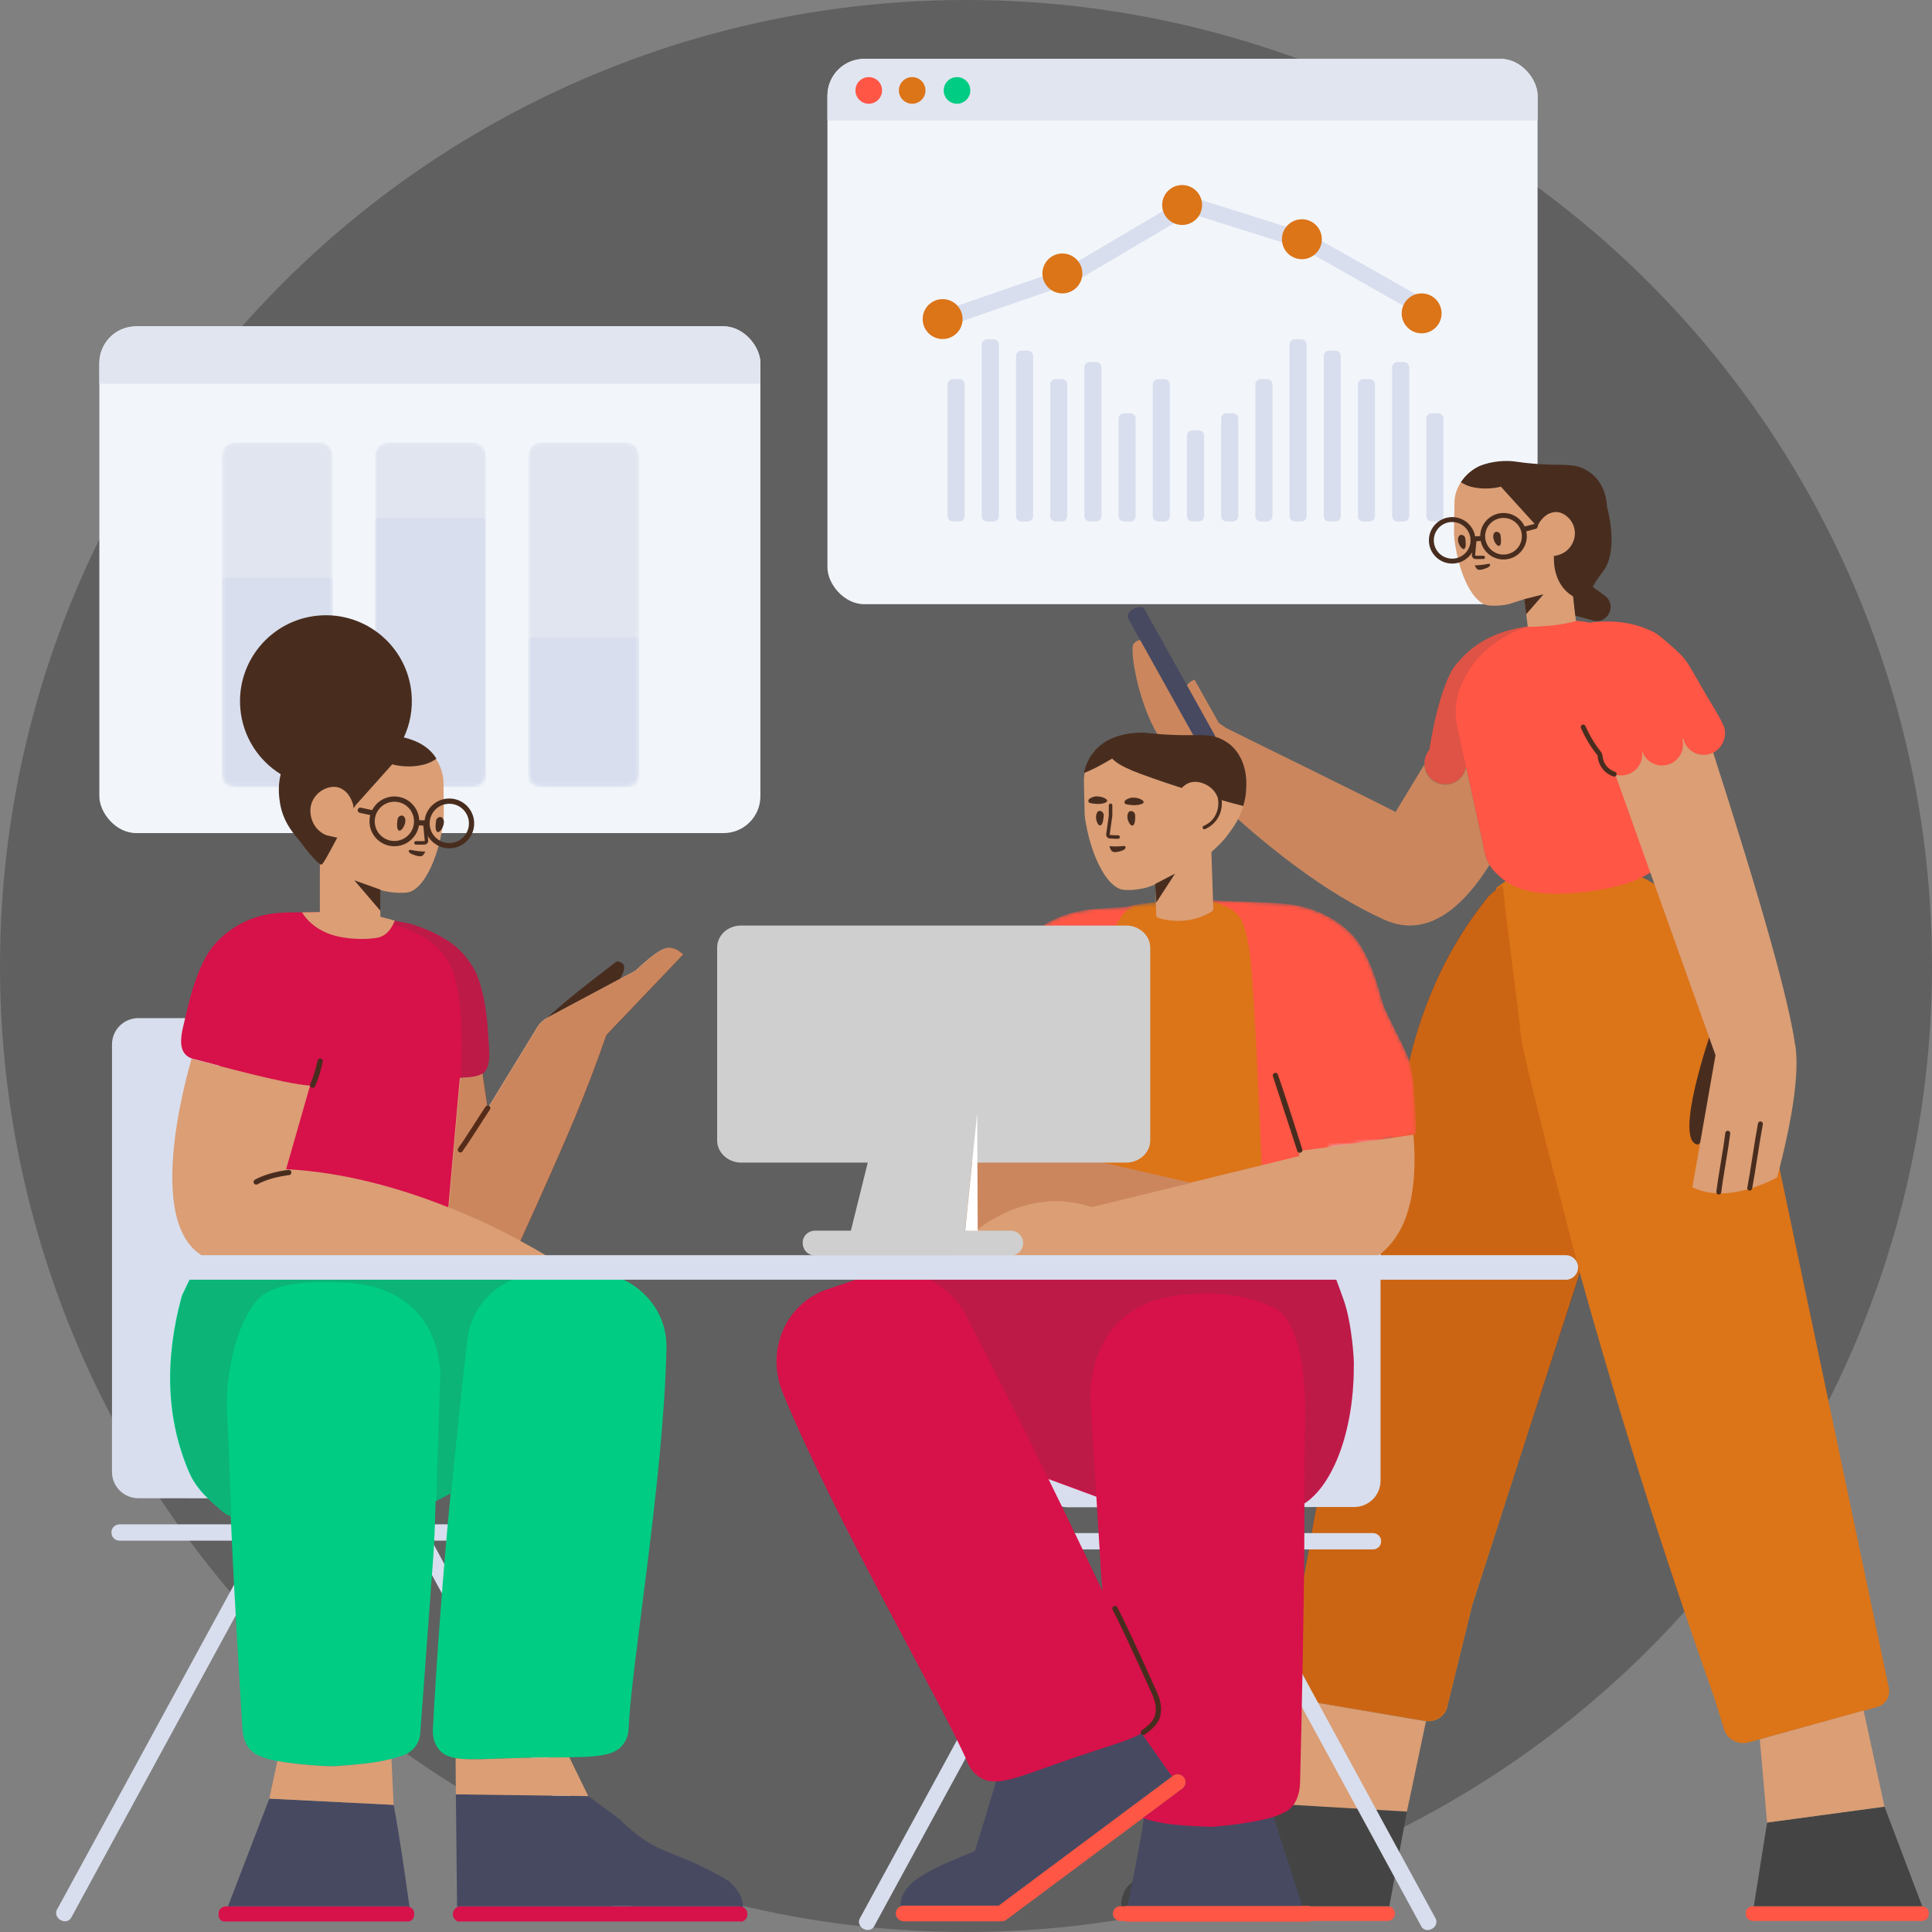 <?xml version="1.0" standalone="no"?>
<!DOCTYPE svg PUBLIC "-//W3C//DTD SVG 1.1//EN" "http://www.w3.org/Graphics/SVG/1.1/DTD/svg11.dtd">
<svg xmlns="http://www.w3.org/2000/svg" width="525" height="525" viewBox="0 0 525 525" fill="none">
<rect x="0" y="0" width="525" height="525" fill="#808080" stroke="none"/>
<circle cx="262.5" cy="262.5" r="262.5" fill="black" fill-opacity="0.25"/>
<g clip-path="url(#clip0)">
<path d="M204.504 88.682H29.126C27.952 88.682 27 89.633 27 90.806V224.258C27 225.431 27.952 226.382 29.126 226.382H204.504C205.678 226.382 206.629 225.431 206.629 224.258V90.806C206.629 89.633 205.678 88.682 204.504 88.682Z" fill="#F2F6FB"/>
<mask id="mask0" mask-type="alpha" maskUnits="userSpaceOnUse" x="143" y="120" width="31" height="94">
<path d="M148.084 120.187H169.138C170.717 120.187 171.29 120.351 171.867 120.66C172.445 120.968 172.898 121.421 173.206 121.998C173.515 122.575 173.68 123.147 173.68 124.725V209.331C173.68 210.909 173.515 211.481 173.206 212.058C172.898 212.635 172.445 213.088 171.867 213.396C171.29 213.705 170.717 213.869 169.138 213.869H148.084C146.504 213.869 145.932 213.705 145.354 213.396C144.777 213.088 144.324 212.635 144.015 212.058C143.706 211.481 143.542 210.909 143.542 209.331V124.725C143.542 123.147 143.706 122.575 144.015 121.998C144.324 121.421 144.777 120.968 145.354 120.66C145.932 120.351 146.504 120.187 148.084 120.187Z" fill="white"/>
</mask>
<g mask="url(#mask0)">
<path d="M148.084 120.187H169.138C170.717 120.187 171.29 120.351 171.867 120.66C172.445 120.968 172.898 121.421 173.206 121.998C173.515 122.575 173.68 123.147 173.68 124.725V209.331C173.68 210.909 173.515 211.481 173.206 212.058C172.898 212.635 172.445 213.088 171.867 213.396C171.29 213.705 170.717 213.869 169.138 213.869H148.084C146.504 213.869 145.932 213.705 145.354 213.396C144.777 213.088 144.324 212.635 144.015 212.058C143.706 211.481 143.542 210.909 143.542 209.331V124.725C143.542 123.147 143.706 122.575 144.015 121.998C144.324 121.421 144.777 120.968 145.354 120.66C145.932 120.351 146.504 120.187 148.084 120.187Z" fill="#E1E5F0"/>
<path d="M144.557 173.242H172.665C173.018 173.242 173.146 173.278 173.275 173.347C173.404 173.416 173.505 173.517 173.574 173.646C173.643 173.775 173.68 173.903 173.68 174.256V213.869H143.542V174.256C143.542 173.903 143.579 173.775 143.648 173.646C143.717 173.517 143.818 173.416 143.947 173.347C144.076 173.278 144.204 173.242 144.557 173.242Z" fill="#D8DEED"/>
</g>
<mask id="mask1" mask-type="alpha" maskUnits="userSpaceOnUse" x="101" y="120" width="32" height="94">
<path d="M106.465 120.187H127.519C129.098 120.187 129.671 120.351 130.248 120.66C130.826 120.968 131.279 121.421 131.587 121.998C131.896 122.575 132.061 123.147 132.061 124.725V209.331C132.061 210.909 131.896 211.481 131.587 212.058C131.279 212.635 130.826 213.088 130.248 213.396C129.671 213.705 129.098 213.869 127.519 213.869H106.465C104.885 213.869 104.313 213.705 103.735 213.396C103.158 213.088 102.705 212.635 102.396 212.058C102.087 211.481 101.923 210.909 101.923 209.331V124.725C101.923 123.147 102.087 122.575 102.396 121.998C102.705 121.421 103.158 120.968 103.735 120.66C104.313 120.351 104.885 120.187 106.465 120.187Z" fill="white"/>
</mask>
<g mask="url(#mask1)">
<path d="M106.465 120.187H127.519C129.098 120.187 129.671 120.351 130.248 120.66C130.826 120.968 131.279 121.421 131.587 121.998C131.896 122.575 132.061 123.147 132.061 124.725V209.331C132.061 210.909 131.896 211.481 131.587 212.058C131.279 212.635 130.826 213.088 130.248 213.396C129.671 213.705 129.098 213.869 127.519 213.869H106.465C104.885 213.869 104.313 213.705 103.735 213.396C103.158 213.088 102.705 212.635 102.396 212.058C102.087 211.481 101.923 210.909 101.923 209.331V124.725C101.923 123.147 102.087 122.575 102.396 121.998C102.705 121.421 103.158 120.968 103.735 120.66C104.313 120.351 104.885 120.187 106.465 120.187Z" fill="#E1E5F0"/>
<path d="M102.938 140.74H131.046C131.399 140.74 131.527 140.776 131.656 140.845C131.785 140.914 131.886 141.015 131.955 141.144C132.024 141.273 132.061 141.401 132.061 141.754V213.869H101.923V141.754C101.923 141.401 101.96 141.273 102.029 141.144C102.098 141.015 102.199 140.914 102.328 140.845C102.457 140.776 102.585 140.74 102.938 140.74Z" fill="#D8DEED"/>
</g>
<mask id="mask2" mask-type="alpha" maskUnits="userSpaceOnUse" x="60" y="120" width="31" height="94">
<path d="M64.846 120.187H85.9C87.479 120.187 88.052 120.351 88.629 120.66C89.207 120.968 89.66 121.421 89.969 121.998C90.277 122.575 90.442 123.147 90.442 124.725V209.331C90.442 210.909 90.277 211.481 89.969 212.058C89.66 212.635 89.207 213.088 88.629 213.396C88.052 213.705 87.479 213.869 85.9 213.869H64.846C63.267 213.869 62.694 213.705 62.117 213.396C61.539 213.088 61.086 212.635 60.777 212.058C60.468 211.481 60.304 210.909 60.304 209.331V124.725C60.304 123.147 60.468 122.575 60.777 121.998C61.086 121.421 61.539 120.968 62.117 120.66C62.694 120.351 63.267 120.187 64.846 120.187Z" fill="white"/>
</mask>
<g mask="url(#mask2)">
<path d="M64.846 120.187H85.9C87.479 120.187 88.052 120.351 88.629 120.66C89.207 120.968 89.66 121.421 89.969 121.998C90.277 122.575 90.442 123.147 90.442 124.725V209.331C90.442 210.909 90.277 211.481 89.969 212.058C89.66 212.635 89.207 213.088 88.629 213.396C88.052 213.705 87.479 213.869 85.9 213.869H64.846C63.267 213.869 62.694 213.705 62.117 213.396C61.539 213.088 61.086 212.635 60.777 212.058C60.468 211.481 60.304 210.909 60.304 209.331V124.725C60.304 123.147 60.468 122.575 60.777 121.998C61.086 121.421 61.539 120.968 62.117 120.66C62.694 120.351 63.267 120.187 64.846 120.187Z" fill="#E1E5F0"/>
<path d="M61.319 156.991H89.427C89.78 156.991 89.908 157.027 90.037 157.096C90.166 157.165 90.267 157.266 90.336 157.395C90.405 157.524 90.442 157.652 90.442 158.005V213.869H60.304V158.005C60.304 157.652 60.341 157.524 60.41 157.395C60.479 157.266 60.58 157.165 60.709 157.096C60.838 157.027 60.966 156.991 61.319 156.991Z" fill="#D8DEED"/>
</g>
<path d="M27 95.764C27 91.853 30.175 88.682 34.083 88.682H199.546C203.458 88.682 206.629 91.853 206.629 95.764V104.258H27V95.764Z" fill="#E1E5F0"/>
</g>
<g clip-path="url(#clip1)">
<path d="M70.124 418.652H32.434C31.291 418.652 30.29 417.699 30.29 416.555V416.317C30.29 415.174 31.291 414.221 32.529 414.221H67.455C88.61 414.221 109.765 414.221 130.873 414.221H163.273C164.416 414.221 165.417 415.174 165.417 416.317V416.555C165.417 417.699 164.464 418.652 163.273 418.652H117.293L129.968 441.904C138.973 458.485 147.978 475.018 157.031 491.599L171.945 518.949C172.469 519.902 172.04 521.141 171.039 521.712L170.849 521.808C169.848 522.332 168.562 522.046 168.085 521.141L112.291 418.652H75.126L19.331 521.141C18.855 522.046 17.568 522.379 16.568 521.808L16.377 521.712C15.376 521.141 14.948 519.902 15.472 518.949L30.385 491.599C39.391 475.018 48.396 458.485 57.449 441.904L70.124 418.652ZM30.433 399.98V372.276C30.433 351.148 30.433 330.067 30.433 308.987V283.811C30.433 279.863 33.633 276.664 37.58 276.664H115.34C119.287 276.664 122.487 279.863 122.487 283.811V400.062C122.487 404.009 119.287 407.209 115.34 407.209C115.337 407.209 115.335 407.209 115.332 407.209L37.572 407.127C33.628 407.123 30.433 403.924 30.433 399.98Z" fill="#D8DEED"/>
</g>
<g clip-path="url(#clip2)">
<path d="M410.205 16H232.459C228.255 16 224.847 19.411 224.847 23.619V156.564C224.847 160.771 228.255 164.182 232.459 164.182H410.205C414.41 164.182 417.818 160.771 417.818 156.564V23.619C417.818 19.411 414.41 16 410.205 16Z" fill="#F2F6FB"/>
<path d="M323.51 58.026L354.103 67.643L386.414 85.947L388.56 82.128L355.848 63.596L322.967 53.261L289.809 72.827L256.73 84.266L258.152 88.412L291.644 76.83L323.51 58.026Z" fill="#D8DEED"/>
<path d="M256.152 92.129C253.157 92.129 250.729 89.701 250.729 86.705C250.729 83.709 253.157 81.281 256.152 81.281C259.147 81.281 261.575 83.709 261.575 86.705C261.575 89.701 259.147 92.129 256.152 92.129ZM288.692 79.731C285.697 79.731 283.269 77.302 283.269 74.306C283.269 71.31 285.697 68.882 288.692 68.882C291.687 68.882 294.115 71.31 294.115 74.306C294.115 77.302 291.687 79.731 288.692 79.731ZM321.232 61.133C318.237 61.133 315.808 58.704 315.808 55.708C315.808 52.712 318.237 50.284 321.232 50.284C324.227 50.284 326.655 52.712 326.655 55.708C326.655 58.704 324.227 61.133 321.232 61.133ZM353.772 70.432C350.776 70.432 348.348 68.003 348.348 65.007C348.348 62.011 350.776 59.583 353.772 59.583C356.767 59.583 359.195 62.011 359.195 65.007C359.195 68.003 356.767 70.432 353.772 70.432ZM386.312 90.579C383.316 90.579 380.888 88.151 380.888 85.155C380.888 82.159 383.316 79.731 386.312 79.731C389.307 79.731 391.735 82.159 391.735 85.155C391.735 88.151 389.307 90.579 386.312 90.579Z" fill="#DC7418"/>
<path d="M336.482 113.767V140.244C336.482 141.052 335.827 141.707 335.018 141.707H333.3C332.492 141.707 331.836 141.052 331.836 140.244V113.767C331.836 112.96 332.491 112.304 333.3 112.304H335.018C335.826 112.304 336.482 112.959 336.482 113.767ZM327.19 118.412V140.242C327.19 141.051 326.535 141.707 325.726 141.707H324.007C323.2 141.707 322.544 141.051 322.544 140.242V118.412C322.544 117.603 323.199 116.947 324.007 116.947H325.726C326.534 116.947 327.19 117.603 327.19 118.412ZM317.898 104.483V140.244C317.898 141.052 317.242 141.707 316.434 141.707H314.715C313.907 141.707 313.252 141.052 313.252 140.244V104.483C313.252 103.674 313.907 103.019 314.715 103.019H316.434C317.242 103.019 317.898 103.674 317.898 104.483ZM308.605 113.767V140.244C308.605 141.052 307.95 141.707 307.142 141.707H305.423C304.615 141.707 303.959 141.052 303.959 140.244V113.767C303.959 112.96 304.615 112.304 305.423 112.304H307.142C307.95 112.304 308.605 112.959 308.605 113.767ZM299.313 99.843V140.241C299.313 141.053 298.658 141.707 297.85 141.707H296.131C295.323 141.707 294.667 141.051 294.667 140.241V99.843C294.667 99.031 295.322 98.376 296.131 98.376H297.85C298.657 98.376 299.313 99.033 299.313 99.843ZM290.021 104.483V140.244C290.021 141.052 289.366 141.707 288.557 141.707H286.839C286.031 141.707 285.375 141.052 285.375 140.244V104.483C285.375 103.674 286.03 103.019 286.839 103.019H288.557C289.365 103.019 290.021 103.674 290.021 104.483ZM280.729 96.748V140.241C280.729 141.051 280.074 141.707 279.265 141.707H277.546C276.739 141.707 276.083 141.051 276.083 140.241V96.748C276.083 95.938 276.738 95.281 277.546 95.281H279.265C280.073 95.281 280.729 95.938 280.729 96.748ZM271.437 93.648V140.245C271.437 141.054 270.781 141.707 269.973 141.707H268.254C267.446 141.707 266.791 141.053 266.791 140.245V93.648C266.791 92.84 267.446 92.186 268.254 92.186H269.973C270.781 92.186 271.437 92.841 271.437 93.648ZM262.144 104.483V140.244C262.144 141.052 261.489 141.707 260.681 141.707H258.962C258.154 141.707 257.498 141.052 257.498 140.244V104.483C257.498 103.674 258.154 103.019 258.962 103.019H260.681C261.489 103.019 262.144 103.674 262.144 104.483ZM392.235 113.767V140.244C392.235 141.052 391.58 141.707 390.772 141.707H389.053C388.245 141.707 387.589 141.052 387.589 140.244V113.767C387.589 112.96 388.244 112.304 389.053 112.304H390.772C391.579 112.304 392.235 112.959 392.235 113.767ZM382.943 99.843V140.241C382.943 141.053 382.288 141.707 381.479 141.707H379.761C378.953 141.707 378.297 141.051 378.297 140.241V99.843C378.297 99.031 378.952 98.376 379.761 98.376H381.479C382.287 98.376 382.943 99.033 382.943 99.843ZM373.651 104.483V140.244C373.651 141.052 372.996 141.707 372.187 141.707H370.468C369.661 141.707 369.005 141.052 369.005 140.244V104.483C369.005 103.674 369.66 103.019 370.468 103.019H372.187C372.995 103.019 373.651 103.674 373.651 104.483ZM364.359 96.748V140.241C364.359 141.051 363.703 141.707 362.895 141.707H361.176C360.368 141.707 359.713 141.051 359.713 140.241V96.748C359.713 95.938 360.368 95.281 361.176 95.281H362.895C363.703 95.281 364.359 95.938 364.359 96.748ZM355.066 93.648V140.245C355.066 141.054 354.411 141.707 353.603 141.707H351.884C351.076 141.707 350.42 141.053 350.42 140.245V93.648C350.42 92.84 351.076 92.186 351.884 92.186H353.603C354.411 92.186 355.066 92.841 355.066 93.648ZM345.774 104.483V140.244C345.774 141.052 345.119 141.707 344.311 141.707H342.592C341.784 141.707 341.128 141.052 341.128 140.244V104.483C341.128 103.674 341.783 103.019 342.592 103.019H344.311C345.118 103.019 345.774 103.674 345.774 104.483Z" fill="#D8DEED"/>
<path d="M224.847 23.62C224.847 19.412 228.258 16 232.456 16H410.208C414.411 16 417.818 19.412 417.818 23.62V32.761H224.847V23.62Z" fill="#E1E5F0"/>
<path d="M236.075 28.19C238.072 28.19 239.691 26.57 239.691 24.571C239.691 22.572 238.072 20.952 236.075 20.952C234.078 20.952 232.459 22.572 232.459 24.571C232.459 26.57 234.078 28.19 236.075 28.19Z" fill="#FF5645"/>
<path d="M247.874 28.19C249.871 28.19 251.49 26.57 251.49 24.571C251.49 22.572 249.871 20.952 247.874 20.952C245.877 20.952 244.258 22.572 244.258 24.571C244.258 26.57 245.877 28.19 247.874 28.19Z" fill="#DC7418"/>
<path d="M260.054 28.19C262.051 28.19 263.67 26.57 263.67 24.571C263.67 22.572 262.051 20.952 260.054 20.952C258.057 20.952 256.438 22.572 256.438 24.571C256.438 26.57 258.057 28.19 260.054 28.19Z" fill="#00CC83"/>
</g>
<g clip-path="url(#clip3)">
<g clip-path="url(#clip4)">
<path d="M377.056 517.989C378.163 517.989 379.061 518.887 379.061 519.995C379.061 521.102 378.163 522 377.056 522H304.42C303.313 522 302.415 521.102 302.415 519.995C302.415 518.887 303.313 517.989 304.42 517.989H377.056ZM522.105 522H476.429C475.359 522 474.423 521.229 474.423 520.303V519.686C474.423 518.761 475.315 517.989 476.429 517.989H522.105C523.174 517.989 524.11 518.761 524.11 519.686V520.303C524.11 521.229 523.219 522 522.105 522Z" fill="#FF5645"/>
<path d="M377.518 518.043C377.369 518.008 377.215 517.989 377.056 517.989H304.736C304.688 517.745 304.664 517.438 304.671 517.04C304.721 516.729 304.727 516.372 304.822 516.017C305.394 513.888 306.087 512.474 308.115 511.217C310.142 509.96 312.212 508.837 314.369 507.85C322.323 504.111 325.04 504.158 330.27 500.729C332.435 499.296 334.425 497.637 336.283 495.842C337.522 494.645 340.052 492.701 343.873 490.01L382.626 490.642L377.518 518.043ZM522.348 518.003C522.268 517.994 522.187 517.989 522.105 517.989H476.582L480.184 495.257L512.09 490.935L522.348 518.003Z" fill="#444444"/>
<path d="M429.279 345.842C418.87 378.021 410.964 402.496 400.026 436.305L393.324 463.61C392.835 466.323 390.039 468.146 387.154 467.657L353.243 461.92C350.358 461.431 348.404 458.807 348.937 456.095C350.224 449.646 351.334 443.954 352.266 439.151C353.864 431.058 354.619 427.144 355.506 422.164C356.039 419.139 356.483 416.605 356.749 414.915C367.047 359.548 376.546 317.034 381.694 293.909C383.869 283.992 388.042 265.27 402.379 246.281C403.311 245.08 404.065 244.147 404.509 243.568C405.172 242.89 405.874 242.298 406.597 241.781C406.581 241.622 406.564 241.463 406.548 241.303C410.157 238.718 413.196 235.646 427.634 234.799C427.99 234.799 428.391 234.755 428.748 234.755C442.74 234.265 455.708 241.617 462.035 253.337L472.864 273.345C474.423 276.197 475.537 279.227 476.161 282.347L513.274 458.649C513.759 460.954 512.366 463.238 510.095 463.863L475.181 473.472C472.329 474.23 469.343 472.67 468.541 470.041L465.823 461.307C457.535 437.912 449.424 413.447 441.626 388.047C437.252 373.757 433.143 359.682 429.279 345.842Z" fill="#DC7418"/>
<path d="M464.968 280.384C464.968 280.384 454.542 310.36 461.422 311.023C461.422 311.023 465.227 308.432 467.427 301.227L469.224 288.014L464.968 280.384Z" fill="#482D1F"/>
<path opacity="0.2" d="M408.684 240.37C408.578 240.447 408.472 240.524 408.365 240.6C409.79 254.541 411.803 267.282 413.273 281.223C413.297 281.306 413.32 281.389 413.344 281.472C413.349 281.635 413.359 281.783 413.374 281.917C413.788 285.712 419.126 307.131 429.386 346.174C417.402 383.218 411.92 399.159 399.936 436.203L393.233 463.508C392.745 466.221 389.949 468.044 387.064 467.555L353.152 461.819C350.267 461.329 348.314 458.706 348.847 455.993C350.134 449.545 351.244 443.852 352.176 439.049C353.774 430.956 354.528 427.042 355.416 422.062C355.949 419.037 356.393 416.503 356.659 414.813C366.957 359.447 376.455 316.932 381.604 293.807C383.779 283.89 387.951 265.168 402.288 246.179C403.22 244.978 403.975 244.045 404.419 243.466C405.732 242.122 407.195 241.118 408.684 240.37Z" fill="#8C2A00"/>
<path d="M415.639 170.182C417.218 169.726 418.871 169.38 420.591 169.158L423.112 168.848C426.238 168.446 429.158 168.602 431.85 169.202C432.169 169.159 432.499 169.118 432.838 169.081C437.428 168.592 443.755 168.77 449.682 171.927C450.484 172.372 452.289 173.857 453.925 175.309C458.803 179.641 457.748 178.819 463.719 189.001C465.19 191.49 467.035 194.268 468.416 197.291C468.426 197.211 468.439 197.371 468.416 197.291C468.635 197.895 468.755 198.547 468.755 199.227C468.755 202.37 466.21 205.166 463.06 205.166C460.378 205.166 457.877 203.421 457.267 200.932C457.391 201.399 457.436 201.611 457.436 202.117C457.436 204.581 456.121 206.825 453.925 207.617L455.383 221.419C455.398 221.91 455.408 222.357 455.468 222.842C455.694 225.054 455.697 228.369 454.088 230.985C451.846 234.665 448.506 240.003 432.074 242.2C414.404 244.548 409.562 240.215 406.397 237.11C404.208 235.004 403.374 232.24 403.048 229.95C402.989 229.465 402.89 229.029 402.787 228.549L398.387 208.498C397.88 211.123 395.565 213.106 392.786 213.106C389.636 213.106 387.082 210.558 387.082 207.415C387.082 206.032 387.576 204.765 388.398 203.779C388.762 201.554 389.125 199.535 389.489 197.722C392.029 185.539 394.925 181.582 394.925 181.582C396.396 179.537 397.822 178.203 398.49 177.581C403.392 172.957 409.452 171.134 413.998 170.422C414.571 170.323 415.119 170.244 415.639 170.182Z" fill="#FF5645"/>
<path d="M343.873 490.016L353.552 461.977L387.493 467.742L382.314 492.283L343.873 490.016ZM478.213 472.644L506.417 464.821L512.09 490.94L480.184 495.263L478.213 472.644ZM414.232 162.812C414.112 162.851 413.989 162.891 413.864 162.931C410.032 164.176 410.254 164.087 409.987 164.176C407.135 164.799 404.729 164.576 404.283 164.487C400.585 163.998 396.619 156.929 395.282 147.014C395.148 146.213 395.148 145.413 395.103 144.613L395.237 136.654C395.237 134.876 395.727 133.141 396.619 131.63C396.708 131.452 396.797 131.319 396.886 131.185C397.198 130.741 397.51 130.296 397.822 129.94C399.025 128.517 400.451 127.495 401.921 126.783C405.397 125.361 409.319 125.227 411.502 125.538C411.814 125.583 412.794 125.716 414.176 125.894C415.468 126.205 416.716 126.383 418.008 126.428C418.721 126.472 419.256 127.095 419.256 127.806C418.989 134.683 418.84 138.477 418.81 139.188C418.766 140.255 421.484 137.943 422.687 137.899C424.826 137.854 427.5 141.323 428.168 143.546C428.881 145.858 428.035 148.214 426.609 149.681C425.584 150.704 424.381 151.149 423.578 151.371C423.222 151.371 422.821 151.727 422.687 152.171C422.687 152.171 422.687 152.216 422.643 152.26L425.405 157.551C425.45 157.685 425.495 157.729 425.495 157.729C425.495 157.729 425.453 157.751 425.378 157.792L426.965 157.462L428.257 168.767C428.257 168.767 425.308 169.594 421.938 169.945C419.691 170.179 417.43 170.31 415.157 170.34L414.232 162.812ZM387.088 207.686C387.227 210.706 389.725 213.112 392.786 213.112C395.565 213.112 397.88 211.129 398.387 208.503L402.787 228.555C402.89 229.035 402.989 229.471 403.048 229.956C403.274 231.543 403.744 233.357 404.739 235.022C398.101 245.651 388.279 255.391 376.148 249.908C360.822 242.982 343.805 230.358 325.099 212.038C324.18 211.537 323.1 210.885 321.997 210.056C319.152 207.922 317.858 205.832 313.616 197.874C309.425 189.959 307.209 178.193 307.881 175.259C308.037 174.814 309.545 172.994 311.304 174.683C313.218 176.506 319.358 186.58 322.1 191.249C322.135 191.308 322.173 191.366 322.213 191.424C321.522 188.474 321.784 185.708 324.606 184.721C324.606 184.721 327.72 190.299 331.223 196.512C331.884 196.904 332.525 197.332 333.124 197.809C339.85 201.116 374.691 218.257 379.238 220.666L387.088 207.686ZM438.947 210.494C439.454 210.642 439.991 210.721 440.547 210.721C443.697 210.721 446.251 208.173 446.251 205.03C446.251 204.601 446.203 204.182 446.113 203.78L446.128 203.776C446.774 206.213 448.998 208.009 451.643 208.009C454.793 208.009 457.347 205.461 457.347 202.318C457.347 201.812 457.281 201.321 457.156 200.854L457.421 200.784C458.03 203.272 460.28 205.119 462.962 205.119C463.888 205.119 464.762 204.899 465.536 204.508C478.652 245.265 486.068 271.697 487.783 283.806C487.881 284.208 487.954 284.641 488.002 285.105C488.766 292.548 487.079 304.139 482.941 319.878C482.906 319.972 469.813 327.562 459.884 322.615L466.167 286.736L438.947 210.494Z" fill="#DB9E75"/>
<path opacity="0.177" d="M415.157 170.335C404.519 173.594 397.33 181.846 395.788 190.664C395.362 193.045 395.532 195.533 396.09 197.884L398.365 208.251C398.046 211.092 395.63 213.301 392.697 213.301C389.547 213.301 386.993 210.753 386.993 207.61C386.993 206.209 387.5 204.907 388.341 203.894C388.782 200.988 388.904 200.39 389.4 197.917C391.94 185.734 394.836 181.777 394.836 181.777C396.307 179.732 397.793 178.29 398.461 177.667C403.363 173.043 409.082 171.221 413.627 170.51C414.138 170.421 414.653 170.367 415.157 170.335Z" fill="#444444"/>
<path opacity="0.2" d="M387.088 207.68C387.227 210.7 389.725 213.106 392.786 213.106C395.565 213.106 397.88 211.123 398.387 208.498L402.787 228.549C402.89 229.029 402.989 229.465 403.048 229.95C403.274 231.537 403.744 233.351 404.739 235.017C398.101 245.645 388.279 255.385 376.148 249.902C360.822 242.976 343.805 230.352 325.099 212.032C324.18 211.531 323.1 210.88 321.997 210.05C319.152 207.916 317.858 205.826 313.616 197.868C309.425 189.953 307.209 178.187 307.881 175.253C308.037 174.808 309.545 172.988 311.304 174.678C313.218 176.501 319.358 186.574 322.1 191.243C322.135 191.302 322.173 191.36 322.213 191.418C321.522 188.468 321.784 185.702 324.606 184.715C324.606 184.715 327.72 190.294 331.223 196.506C331.884 196.898 332.525 197.326 333.124 197.803C339.85 201.11 374.691 218.251 379.238 220.66L387.088 207.68Z" fill="#8C2A00"/>
<path d="M308.034 165.439C309.282 164.773 310.619 164.817 311.02 165.573L330.092 199.764C330.494 200.52 329.87 201.676 328.622 202.388C327.374 203.055 326.037 203.01 325.636 202.254L306.564 168.063C306.118 167.262 306.787 166.106 308.034 165.439Z" fill="#474961"/>
<path d="M422.104 151.077L422.331 151.098C422.91 150.965 424.737 150.698 426.163 149.231C427.589 147.808 428.436 145.452 427.678 143.14C427.01 140.917 424.871 139.094 422.732 139.138C421.529 139.182 420.548 139.76 420.415 139.849C418.855 140.872 418.142 142.295 418.142 142.295L417.699 143.293C417.544 143.048 417.394 142.818 417.251 142.606C414.131 139.138 411.012 135.714 407.848 132.246C406.066 132.691 403.125 133.091 399.782 132.291C398.713 132.024 397.777 131.491 396.975 131.046C397.287 130.601 397.599 130.157 397.911 129.801C399.114 128.378 400.54 127.356 402.011 126.644C405.486 125.221 409.408 125.088 411.591 125.399C411.903 125.444 412.884 125.577 414.265 125.755C414.666 125.799 415.067 125.844 415.557 125.888C416.716 125.977 417.607 126.066 418.142 126.111C424.915 126.555 427.544 125.799 430.931 127.667C431.555 128.022 432.981 128.867 434.184 130.423C436.055 132.865 436.622 135.628 436.705 137.923L436.724 137.893C436.724 137.893 440.066 149.453 435.61 155.278C434.28 157.017 433.394 158.407 432.806 159.502C433.823 160.191 434.994 161.027 436.234 161.992C439.442 164.57 436.858 169.684 432.892 168.616L428.07 167.308L427.482 162.07C422.208 159.009 422.21 152.704 422.271 151.387C422.215 151.284 422.16 151.181 422.104 151.077Z" fill="#482D1F"/>
<path d="M414.704 166.936L419.434 161.495L414.214 162.808L414.704 166.936Z" fill="#482D1F"/>
<path d="M398.178 146.296C398.267 147.052 398.446 148.386 398.089 148.964C397.51 149.898 395.95 147.764 396.218 146.252C396.351 145.629 396.663 145.363 397.02 145.363C397.599 145.318 398.089 145.718 398.178 146.296ZM407.759 145.452C407.848 146.208 408.026 147.541 407.67 148.119C407.091 149.053 405.531 146.919 405.798 145.407C405.932 144.785 406.244 144.518 406.6 144.518C407.18 144.473 407.67 144.874 407.759 145.452ZM400.364 146.39C400.386 146.145 400.602 145.964 400.847 145.986C401.093 146.008 401.273 146.225 401.251 146.47L400.852 150.876C400.852 150.932 400.913 151.008 400.931 151.01C401.232 151.033 401.418 151.033 402.179 151.018C402.538 151.012 402.786 151.008 403.08 151.008C403.326 151.008 403.526 151.208 403.526 151.454C403.526 151.7 403.326 151.9 403.08 151.9C402.793 151.9 402.55 151.903 402.196 151.909C401.402 151.925 401.204 151.925 400.896 151.9C400.372 151.9 399.961 151.387 399.962 150.836L400.364 146.39ZM403.748 154.433C403.303 154.611 401.877 155.144 401.342 154.611C401.119 154.389 400.718 153.633 400.718 153.633C400.718 153.633 401.921 153.633 403.347 153.41C404.149 153.277 404.729 153.099 404.907 153.321C404.952 153.366 404.907 153.499 404.907 153.588C404.818 154.033 404.06 154.344 403.748 154.433Z" fill="#482D1F"/>
<path d="M414.307 143.07L417.054 142.353C417.393 142.264 417.733 142.496 417.813 142.87C417.893 143.245 417.683 143.62 417.344 143.709L414.748 144.387C414.84 144.816 414.889 145.262 414.889 145.718C414.889 149.207 412.056 152.034 408.561 152.034C405.506 152.034 402.956 149.872 402.363 146.997L400.936 147.096C400.796 150.46 398.019 153.145 394.613 153.145C391.119 153.145 388.286 150.318 388.286 146.83C388.286 143.342 391.119 140.515 394.613 140.515C397.743 140.515 400.342 142.782 400.851 145.761L402.234 145.666C402.262 142.202 405.084 139.403 408.561 139.403C411.108 139.403 413.304 140.905 414.307 143.07ZM399.578 146.318C399.321 143.809 397.197 141.852 394.613 141.852C391.857 141.852 389.622 144.081 389.622 146.83C389.622 149.579 391.857 151.808 394.613 151.808C397.37 151.808 399.604 149.579 399.604 146.83C399.604 146.79 399.604 146.751 399.603 146.711C399.58 146.651 399.566 146.587 399.561 146.52C399.556 146.45 399.563 146.382 399.578 146.318ZM408.561 150.697C411.318 150.697 413.552 148.468 413.552 145.718C413.552 142.969 411.318 140.74 408.561 140.74C405.804 140.74 403.57 142.969 403.57 145.718C403.57 148.468 405.804 150.697 408.561 150.697Z" fill="#482D1F"/>
<path d="M468.839 307.859C468.884 307.492 469.218 307.232 469.584 307.277C469.951 307.323 470.211 307.657 470.166 308.023C469.881 310.319 469.603 312.097 468.941 316.048C468.281 319.981 468.006 321.745 467.724 324.016C467.679 324.383 467.345 324.643 466.979 324.598C466.613 324.552 466.352 324.219 466.398 323.852C466.682 321.556 466.96 319.779 467.622 315.827C468.282 311.894 468.558 310.13 468.839 307.859ZM477.719 305.276C477.787 304.913 478.136 304.674 478.499 304.742C478.862 304.81 479.101 305.159 479.033 305.522C478.568 308.002 478.251 309.933 477.58 314.239C476.906 318.557 476.588 320.497 476.12 322.996C476.052 323.358 475.702 323.597 475.34 323.529C474.977 323.461 474.738 323.112 474.806 322.749C475.271 320.269 475.587 318.338 476.259 314.033C476.932 309.714 477.251 307.774 477.719 305.276ZM434.14 205.309C434.131 205.298 434.121 205.287 434.112 205.276C432.428 203.216 430.862 200.701 429.606 197.829C429.458 197.491 429.612 197.097 429.95 196.949C430.288 196.801 430.683 196.955 430.831 197.293C432.037 200.05 433.538 202.462 435.147 204.43C435.257 204.564 435.305 204.727 435.297 204.887C435.408 205.006 435.476 205.166 435.476 205.342C435.476 205.485 435.491 205.63 435.522 205.804C435.535 205.88 435.552 205.962 435.574 206.063C435.586 206.12 435.632 206.323 435.633 206.331C436.055 207.933 437.282 209.21 438.851 209.732C439.202 209.849 439.391 210.227 439.275 210.577C439.158 210.928 438.78 211.117 438.429 211.001C436.436 210.338 434.877 208.714 434.334 206.644C434.336 206.653 434.282 206.415 434.268 206.347C434.242 206.23 434.222 206.133 434.206 206.037C434.162 205.791 434.14 205.57 434.14 205.342C434.14 205.331 434.14 205.32 434.14 205.309Z" fill="#482D1F"/>
</g>
</g>
<path d="M335.458 421.034H373.147C374.291 421.034 375.291 420.081 375.291 418.938V418.699C375.291 417.556 374.291 416.603 373.052 416.603H338.127C316.971 416.603 295.816 416.603 274.708 416.603H242.308C241.165 416.603 240.164 417.556 240.164 418.699V418.938C240.164 420.081 241.117 421.034 242.308 421.034H288.289L275.614 444.286C266.608 460.867 257.603 477.4 248.55 493.982L233.637 521.331C233.112 522.284 233.541 523.523 234.542 524.095L234.732 524.19C235.733 524.714 237.02 524.428 237.496 523.523L293.291 421.034H330.455L386.25 523.523C386.727 524.428 388.013 524.762 389.014 524.19L389.204 524.095C390.205 523.523 390.634 522.284 390.11 521.331L375.196 493.982C366.191 477.4 357.185 460.867 348.132 444.286L335.458 421.034ZM375.148 402.362V374.659C375.148 353.53 375.148 332.449 375.148 311.369V286.193C375.148 282.246 371.949 279.046 368.001 279.046H290.241C286.294 279.046 283.094 282.246 283.094 286.193V402.444C283.094 406.391 286.294 409.591 290.241 409.591C290.244 409.591 290.246 409.591 290.249 409.591L368.009 409.509C371.953 409.505 375.148 406.307 375.148 402.362Z" fill="#D8DEED"/>
<g clip-path="url(#clip5)">
<path d="M61.556 522.3C60.317 522.3 59.364 521.475 59.412 520.485V519.826C59.412 518.836 60.413 518.011 61.556 518.011H110.394C111.585 518.011 112.538 518.836 112.538 519.826V520.485C112.538 521.475 111.538 522.3 110.394 522.3H61.556ZM125.213 518.011H200.971C202.155 518.011 203.115 518.971 203.115 520.155C203.115 521.34 202.155 522.3 200.971 522.3H125.213C124.028 522.3 123.068 521.34 123.068 520.155C123.068 518.971 124.028 518.011 125.213 518.011Z" fill="#D71149"/>
<path d="M122.441 405.823L118.37 407.982L118.311 409.858C118.196 414.676 118.013 418.91 117.764 422.643C117.583 425.579 115.094 458.857 114.194 471.068C114.006 473.837 112.042 476.248 109.259 477.097C105.063 478.413 102.372 479.175 91.386 479.928C90.673 479.995 89.957 479.977 89.289 479.959C78.593 479.488 73.206 478.166 71.998 477.705C70.452 477.131 69.632 476.866 68.797 476.183C65.854 473.856 65.908 470.004 65.809 468.584C65.227 459.218 63.626 433.443 62.693 412.001C61.838 411.696 61.033 411.261 60.338 410.639C57.485 408.068 53.528 405.101 51.363 400.045C45.235 385.741 44.581 369.773 49.4 352.143C53.173 343.985 55.709 339.557 57.009 338.858L156.803 345.675C157.722 345.655 158.643 345.635 159.566 345.615C171.621 345.398 181.388 354.806 181.102 366.295C181.102 366.382 181.102 366.425 181.102 366.512C180.34 402.15 171.43 452.92 170.811 470.088C170.763 470.739 170.572 472.169 169.572 473.687C166.475 478.326 159.232 477.285 142.318 477.676C127.928 478.022 122.115 479.063 119.161 475.248C117.541 473.167 117.589 470.782 117.637 469.698C118.795 448.31 120.473 426.723 122.441 405.823Z" fill="#00CC83"/>
<path opacity="0.177" d="M122.612 405.806L118.546 407.962L119.634 373.615C119.615 371.732 119.449 360.353 109.716 353.446C102.625 348.457 94.233 348.41 88.654 348.392C85.496 348.377 74.232 348.176 69.785 353.446C62.145 362.501 61.474 379.481 61.62 381.884C61.886 386.688 62.2 394.17 62.509 402.865C62.613 405.777 62.736 408.85 62.874 412.016C62.003 411.711 61.183 411.271 60.477 410.639C57.624 408.068 53.667 405.101 51.502 400.045C45.374 385.741 44.72 369.773 49.539 352.143C53.312 343.985 55.848 339.557 57.148 338.858L156.041 345.613C153.291 345.673 150.549 345.733 147.784 345.793C137.063 346.053 128.153 353.814 127.01 363.959C125.456 377.391 123.965 391.437 122.612 405.806Z" fill="#444444"/>
<path d="M111.286 518.26C110.97 518.102 110.601 518.011 110.205 518.011H61.952L73.182 488.76L106.968 490.456C106.968 490.456 108.547 498.256 111.286 518.26ZM124.207 518.172L123.883 487.597L159.856 488.074L168.476 494.43C170.43 496.431 172.526 498.194 174.813 499.766C180.34 503.53 183.247 503.483 191.68 507.676C194.015 508.772 196.159 510.01 198.303 511.392C199.351 512.393 201.162 514.299 201.734 516.586C201.829 516.919 201.829 517.3 201.877 517.682C201.877 517.946 201.867 518.145 201.849 518.295C201.535 518.115 201.171 518.011 200.782 518.011H125.024C124.735 518.011 124.459 518.069 124.207 518.172Z" fill="#474961"/>
<path d="M125.154 292.922C124.356 309.149 122.556 331.466 120.926 335.799C118.455 342.365 71.05 337.69 64.737 336.254C60.791 335.362 57.111 324.725 56.431 321.163C55.853 318.296 52.647 315.094 59.639 289.612C56.577 288.817 54.068 288.148 52.707 287.8C47.191 286.391 49.619 279.948 50.597 275.52C53.397 262.884 56.908 258.258 58.108 256.865C59.485 255.273 60.819 254.129 61.707 253.432C67.707 248.756 74.062 248.06 77.306 248.01C77.395 247.96 77.484 247.96 77.573 247.96L93.35 247.761C93.297 248.187 93.24 248.642 93.18 249.123C93.839 249.148 94.487 249.178 95.117 249.211C95.139 248.73 95.159 248.299 95.178 247.875L110.937 250.895C110.937 250.895 120.266 253.244 125.397 258.696C126.157 259.508 127.279 260.818 128.371 262.559C129.321 264.081 132.009 269.055 132.665 281.46C132.892 285.806 134.226 292.309 128.56 292.681C127.767 292.733 126.594 292.818 125.154 292.922Z" fill="#D71149"/>
<path opacity="0.177" d="M125.216 292.917C125.744 282.043 125.173 274.166 124.691 271.032C124.349 268.791 123.791 266.717 123.791 266.717C123.528 265.244 122.97 263.169 121.61 260.981C117.388 253.97 108.941 251.743 103.249 250.176C102.003 249.843 98.865 249.501 95.113 249.302C95.136 248.788 95.158 248.32 95.178 247.869L110.927 250.89C110.927 250.89 120.266 253.244 125.397 258.696C126.157 259.508 127.279 260.818 128.371 262.559C129.321 264.081 132.009 269.055 132.665 281.46C132.892 285.806 134.226 292.309 128.56 292.681C127.779 292.732 126.629 292.815 125.216 292.917Z" fill="#444444"/>
<path d="M148.099 277.144C151.698 273.649 158.201 268.342 167.608 261.225C170.494 261.562 170.284 263.85 166.978 268.089L148.099 277.144ZM85.606 295.165C85.449 295.527 85.028 295.693 84.666 295.536C84.304 295.378 84.138 294.957 84.295 294.595C85.218 292.474 85.589 291.288 86.303 288.192C86.392 287.807 86.776 287.567 87.16 287.656C87.545 287.745 87.785 288.129 87.696 288.513C86.963 291.689 86.567 292.956 85.606 295.165Z" fill="#482D1F"/>
<path d="M106.968 490.456L73.179 488.759L75.365 478.539C78.196 479.07 82.739 479.672 89.249 479.958C89.917 479.977 90.633 479.994 91.346 479.928C99.745 479.352 103.295 478.771 106.377 477.941L106.968 490.456ZM159.856 488.073L123.882 487.597C123.882 487.597 123.831 484.186 123.809 477.76C127.495 478.393 133.167 477.895 142.278 477.675C147.194 477.562 151.294 477.569 154.712 477.523L159.856 488.073ZM121.82 328.066L124.945 292.917C125.623 292.864 126.143 292.824 126.505 292.797C127.235 292.742 127.985 292.714 128.852 292.541C129.966 292.318 130.718 292.041 131.109 291.709L132.494 301.158L145.994 279.095C146.658 278.009 147.601 277.121 148.724 276.521L172.68 263.729C176.351 260.285 178.992 258.291 180.604 257.747C182.216 257.204 183.896 257.74 185.646 259.357L164.762 281.241C162.139 288.831 159.251 296.406 156.099 303.967C152.949 311.523 148.051 322.604 141.404 337.209C150.479 342.077 155.944 345.932 155.944 345.932C155.944 345.932 88.388 344.787 61.592 343.146C37.751 341.686 49.247 297.418 52.074 287.667C52.219 287.715 52.37 287.759 52.528 287.8C57.463 289.061 77.484 294.622 84.255 295.002L77.755 317.703C93.725 318.551 109.042 322.968 121.82 328.066ZM103.394 249.123C104.577 249.45 106.005 249.742 107.281 250.195C106.22 252.788 104.745 254.307 102.855 254.753C100.019 255.421 93.234 255.421 88.773 253.504C85.799 252.226 83.559 250.363 82.056 247.915C83.783 247.882 85.406 247.855 86.923 247.833V230.154C85.724 228.748 84.674 227.408 84.057 226.164C83.016 224.103 83.161 218.902 83.614 216.423C83.764 215.406 91.097 208.182 95.342 215.268L94.943 203.059C94.924 202.296 95.487 201.624 96.299 201.601C97.964 201.503 99.621 201.311 101.392 200.773C101.581 200.757 101.767 200.692 101.957 200.676C103.558 200.392 112.587 199.172 117.828 205.505C118.305 206.037 118.739 206.621 119.138 207.351C120.003 209.045 120.502 210.915 120.525 212.826L120.6 221.333C120.58 222.196 120.512 223.063 120.393 223.886C119.54 229.987 117.737 235.071 115.633 238.364C114.08 240.844 112.298 242.339 110.641 242.532C110.17 242.621 107.603 242.798 104.534 242.157C104.334 242.109 104.387 242.151 103.135 241.732L103.394 249.123Z" fill="#DB9E75"/>
<path d="M78.404 317.908C78.796 317.871 79.145 318.159 79.182 318.552C79.219 318.945 78.931 319.294 78.538 319.331C78.445 319.34 78.263 319.36 78.006 319.395C77.572 319.453 77.088 319.529 76.566 319.627C75.077 319.904 73.588 320.291 72.205 320.804C71.389 321.106 70.634 321.444 69.953 321.819C69.607 322.009 69.172 321.883 68.982 321.537C68.792 321.191 68.918 320.757 69.264 320.566C70.01 320.156 70.829 319.789 71.709 319.463C73.175 318.92 74.74 318.513 76.304 318.221C76.851 318.12 77.359 318.039 77.816 317.978C77.977 317.957 78.12 317.939 78.244 317.925C78.32 317.916 78.374 317.911 78.404 317.908ZM131.935 300.733C132.151 300.403 132.594 300.311 132.924 300.528C133.254 300.745 133.346 301.188 133.129 301.518C133.109 301.548 133.109 301.548 133.016 301.691C132.923 301.832 132.815 301.996 132.694 302.181C132.348 302.71 131.963 303.299 131.549 303.934C130.365 305.75 129.185 307.571 128.089 309.278C127.976 309.454 127.976 309.454 127.863 309.63C126.195 312.233 126.509 311.5 125.716 312.831C125.514 313.17 125.075 313.281 124.736 313.079C124.397 312.877 124.286 312.439 124.488 312.1C125.291 310.751 124.983 311.474 126.66 308.859C126.773 308.682 126.773 308.682 126.886 308.506C127.984 306.796 129.166 304.972 130.351 303.154C130.766 302.517 131.152 301.927 131.498 301.398C131.62 301.213 131.727 301.049 131.82 300.907C131.915 300.763 131.915 300.763 131.935 300.733Z" fill="#482D1F"/>
<path d="M103.336 241.742L96.277 239.213L103.336 247.456L103.336 241.742Z" fill="#482D1F"/>
<path d="M96.089 219.648L95.971 218.769C95.971 218.769 95.631 217.077 94.295 215.472C94.192 215.385 93.294 214.412 92.014 213.997C89.708 213.338 86.853 214.592 85.417 216.775C83.891 219.013 84.136 221.813 85.225 223.87C86.314 225.927 88.157 226.77 88.799 227.001L91.642 227.633C89.584 231.505 87.76 234.967 87.333 234.967C86.549 234.967 83.487 231.34 81.477 228.598C80.498 227.249 77.157 224.05 76.158 218.637C75.946 217.375 75.335 213.985 76.283 210.39C70.24 206.645 65.977 200.197 65.309 192.57C64.185 179.724 73.687 168.4 86.533 167.277C99.378 166.153 110.702 175.655 111.826 188.5C112.196 192.734 111.412 196.803 109.734 200.396C113.074 201.162 116.631 202.869 118.595 206.17C117.646 206.847 116.5 207.407 115.191 207.761C111.634 208.646 108.486 208.204 106.577 207.701C103.269 211.434 99.909 215.124 96.6 218.857C96.437 219.101 96.266 219.365 96.089 219.648Z" fill="#482D1F"/>
<path fill-rule="evenodd" clip-rule="evenodd" d="M109.23 221.627C108.653 221.582 108.12 222.059 108.028 222.641C107.913 223.512 107.748 224.913 108.182 225.497C108.791 226.448 110.412 224.202 110.125 222.553C109.924 221.901 109.614 221.641 109.23 221.627ZM119.697 222.02C119.119 221.975 118.587 222.452 118.494 223.034C118.379 223.905 118.215 225.306 118.649 225.89C119.258 226.841 120.879 224.595 120.591 222.946C120.391 222.294 120.081 222.034 119.697 222.02Z" fill="#482D1F"/>
<path d="M114.961 223.713L115.424 228.455C115.425 228.473 115.359 228.552 115.337 228.554C115.077 228.576 114.81 228.582 114.392 228.579C114.311 228.578 114.226 228.577 114.104 228.575C113.95 228.573 113.866 228.572 113.785 228.571C113.509 228.567 113.28 228.565 113.035 228.565L113.034 228.565C112.772 228.566 112.559 228.779 112.559 229.042C112.559 229.305 112.773 229.518 113.036 229.518L113.038 229.518C113.275 229.518 113.5 229.52 113.773 229.523C113.853 229.525 113.936 229.526 114.091 229.528C114.214 229.53 114.301 229.531 114.384 229.532C114.829 229.536 115.123 229.529 115.42 229.503C115.967 229.455 116.42 228.914 116.372 228.367L115.909 223.62C115.884 223.358 115.651 223.167 115.389 223.192C115.127 223.218 114.935 223.451 114.961 223.713Z" fill="#482D1F"/>
<path d="M112.36 232.258C112.016 232.144 111.176 231.835 111.087 231.365C111.078 231.27 111.018 231.131 111.109 231.076C111.326 230.818 111.916 231.005 112.791 231.168C114.343 231.415 115.586 231.402 115.586 231.402C115.586 231.402 115.177 232.202 114.909 232.417C114.39 233.037 112.856 232.453 112.36 232.258Z" fill="#482D1F"/>
<path d="M100.618 221.486L97.762 220.876C97.376 220.794 97.13 220.414 97.212 220.028C97.295 219.642 97.674 219.396 98.061 219.478L101.132 220.134C102.155 218.121 104.162 216.665 106.577 216.454C110.3 216.128 113.582 218.882 113.907 222.604C113.915 222.693 113.921 222.782 113.925 222.87L115.375 222.921C115.757 219.818 118.262 217.297 121.501 217.014C125.224 216.688 128.505 219.442 128.831 223.164C129.157 226.886 126.403 230.168 122.681 230.494C118.961 230.819 115.681 228.069 115.351 224.35L113.844 224.298C113.354 227.275 110.901 229.659 107.757 229.934C104.034 230.26 100.753 227.506 100.427 223.784C100.358 222.99 100.428 222.216 100.618 221.486ZM102.151 221.37C101.892 222.08 101.781 222.857 101.851 223.659C102.108 226.595 104.696 228.767 107.632 228.51C110.568 228.253 112.74 225.665 112.483 222.729C112.226 219.793 109.638 217.621 106.702 217.878C104.686 218.054 103.03 219.33 102.274 221.062C102.272 221.077 102.269 221.092 102.266 221.107C102.245 221.205 102.205 221.294 102.151 221.37ZM116.755 223.813C116.756 223.947 116.763 224.083 116.775 224.219C117.032 227.155 119.62 229.327 122.556 229.07C125.492 228.813 127.664 226.225 127.407 223.289C127.15 220.353 124.562 218.181 121.626 218.438C118.923 218.674 116.868 220.886 116.759 223.527C116.768 223.578 116.772 223.631 116.771 223.685C116.769 223.729 116.764 223.771 116.755 223.813Z" fill="#482D1F"/>
<path opacity="0.2" d="M125.124 292.917L121.997 328.092C126.43 329.912 129.745 331.339 131.941 332.373C134.138 333.408 137.349 335.028 141.572 337.235C148.224 322.617 153.126 311.528 156.278 303.967C159.43 296.406 162.318 288.831 164.941 281.241L185.825 259.357C184.075 257.74 182.395 257.203 180.783 257.747C179.171 258.29 176.53 260.284 172.859 263.729L148.903 276.521C147.78 277.121 146.837 278.01 146.173 279.096L132.673 301.158L131.288 291.71C130.976 292.041 130.264 292.319 129.15 292.541C128.283 292.714 127.532 292.743 126.803 292.797C126.441 292.824 125.881 292.864 125.124 292.917Z" fill="#8C2A00"/>
</g>
<g clip-path="url(#clip6)">
<path d="M271.374 517.809L318.7 482.55C319.653 481.835 321.035 482.026 321.749 482.979C322.464 483.932 322.274 485.314 321.321 486.028L273.483 521.668C272.53 522.383 271.148 522.192 270.434 521.239C269.719 520.287 269.909 518.905 270.862 518.19L271.374 517.809H272.054C273.245 517.809 274.245 518.788 274.245 519.953C274.198 521.165 273.245 522.097 272.054 522.097H245.609C244.418 522.097 243.418 521.118 243.418 519.953C243.418 518.788 244.418 517.809 245.609 517.809H271.374ZM355.341 522.195H306.455C305.311 522.195 304.311 521.37 304.311 520.381V519.721C304.311 518.731 305.264 517.907 306.455 517.907H355.293C356.436 517.907 357.437 518.731 357.437 519.721V520.381C357.532 521.37 356.532 522.195 355.341 522.195Z" fill="#FF5645"/>
<path d="M310.731 493.918C311.441 494.212 323.111 493.773 345.74 492.6L353.879 517.907H306.455C306.441 517.907 306.427 517.907 306.413 517.907C309.506 502.505 310.957 494.5 310.767 493.891L310.731 493.918ZM318.52 482.684L271.374 517.809H245.609C245.319 517.809 245.04 517.867 244.784 517.972C244.742 517.768 244.713 517.565 244.704 517.376C244.752 517.043 244.752 516.662 244.847 516.281C245.085 515.423 245.466 514.613 245.895 513.898C247.277 511.706 249.755 510.182 249.755 510.182C252.614 508.324 255.234 507.085 258.331 505.751C259.951 505.036 262.238 504.083 264.906 503.035C265.764 500.271 266.622 497.508 267.479 494.696C269.099 489.312 270.719 483.976 272.292 478.639L300.975 457.818L318.52 482.684Z" fill="#474961"/>
<path d="M310.204 470.984C307.019 472.93 301.487 474.378 292.804 477.31C276.853 482.71 270.476 486.251 265.779 482.635C264.207 481.478 263.465 480.105 263.174 479.45C255.845 462.407 227.578 414.372 212.83 378.781C212.81 378.69 212.754 378.654 212.733 378.562C208.002 367.09 213.395 354.266 224.76 350.374C228.517 349.083 232.284 347.837 236.042 346.546C239.446 345.402 242.989 345.181 246.385 345.766L246.198 345.453L359.686 342.213C361.64 343.177 362.905 347.113 365.131 353.294C367.357 359.475 368.062 370.245 367.872 371.472C367.872 381.071 366.156 389.88 363.298 396.674C361.296 401.363 358.819 405.089 355.96 407.456C355.469 407.869 354.968 408.24 354.459 408.568C354.459 409.228 354.459 409.895 354.459 410.569C354.459 435.492 353.601 471.102 353.315 482.941C353.268 484.507 353.458 488.746 350.599 491.417C349.789 492.201 348.979 492.523 347.455 493.214C346.263 493.767 340.927 495.425 330.254 496.347C329.587 496.393 328.872 496.439 328.158 496.393C317.456 495.99 314.592 495.282 310.544 494.057L321.321 486.028C322.274 485.314 322.464 483.932 321.749 482.979C321.035 482.026 319.653 481.835 318.7 482.55L318.48 482.714L310.204 470.984ZM299.582 432.347C299.274 428.747 299 424.747 298.759 420.289L297.93 406.721L284.909 401.918C289.83 411.917 294.743 422.091 299.582 432.347Z" fill="#D71149"/>
<path opacity="0.177" d="M354.46 408.39C354.466 399.705 354.513 392.268 354.602 387.361C354.697 383.169 355.412 360.136 346.168 355.345C345.358 354.93 344.548 354.607 342.928 354.009C341.642 353.548 334.971 351.152 326.395 351.521C320.82 351.751 312.434 352.12 305.525 357.878C295.996 365.848 296.234 378.424 296.329 380.451L297.923 406.529L284.833 401.681C277.352 386.484 269.855 371.692 262.578 357.633C258.981 350.7 252.282 346.299 245.098 345.501L359.686 342.035C361.64 343 362.905 346.935 365.131 353.116C367.357 359.297 368.062 370.067 367.872 371.294C367.872 380.893 366.156 389.703 363.298 396.496C361.296 401.186 358.819 404.911 355.96 407.278C355.469 407.691 354.968 408.063 354.46 408.39Z" fill="#444444"/>
<path d="M311.078 471.357C313.203 469.902 314.79 468.235 315.212 466.581C315.83 464.278 315.408 462.114 314.454 459.981C309.234 448.317 305.619 440.58 303.601 436.759C303.417 436.41 302.984 436.276 302.635 436.461C302.286 436.645 302.153 437.078 302.337 437.427C304.336 441.211 307.942 448.929 313.149 460.565C313.981 462.426 314.346 464.294 313.83 466.219C313.516 467.449 312.13 468.904 310.27 470.178C309.944 470.401 309.861 470.846 310.084 471.171C310.307 471.497 310.752 471.58 311.078 471.357Z" fill="#482D1F"/>
<mask id="mask3" mask-type="alpha" maskUnits="userSpaceOnUse" x="259" y="244" width="126" height="100">
<path d="M361.036 311.712C362.148 321.763 362.176 330.146 361.34 335.676C361.34 335.82 361.296 336.012 361.252 336.156C361.03 337.645 360.72 338.894 360.321 339.903C360.276 339.999 360.232 340.095 360.188 340.191C357.927 343.842 340.065 342.545 335.854 342.689C328.94 342.929 285.613 344.151 284.594 343.478C284.106 343.142 283.53 339.423 283.043 338.894C281.385 337.187 282.093 326.741 283.664 314.223L259.698 312.19C261.371 299.556 262.494 292.413 263.066 290.762C264.733 286.045 269.528 277.107 270.624 272.914C273.674 261.05 277.438 256.619 278.724 255.332C280.201 253.808 281.631 252.759 282.584 252.092C289.016 247.661 295.829 246.994 299.308 246.899C299.356 246.875 302.919 246.629 306.426 246.394C309.244 245.505 312.869 245.231 318.346 245.231C322.355 245.231 325.778 245.473 328.601 245.808C327.803 244.833 327.644 244.58 329.516 244.659L346.431 245.374C346.526 245.374 346.621 245.374 346.716 245.422C350.195 245.517 357.008 246.184 363.441 250.615C364.394 251.282 365.823 252.331 367.3 253.855C368.586 255.142 372.351 259.573 375.4 271.437C376.496 275.63 381.235 283.343 382.903 288.06C384.014 291.205 384.642 297.957 384.786 308.316C377.722 309.742 369.805 310.874 361.036 311.712V311.712Z" fill="white"/>
</mask>
<g mask="url(#mask3)">
<path d="M361.036 311.712C362.148 321.763 362.176 330.146 361.34 335.676C361.34 335.82 361.296 336.012 361.252 336.156C361.03 337.645 360.72 338.894 360.321 339.903C360.276 339.999 360.232 340.095 360.188 340.191C357.927 343.842 340.065 342.545 335.854 342.689C328.94 342.929 285.613 344.151 284.594 343.478C284.106 343.142 283.53 339.423 283.043 338.894C281.385 337.187 282.093 326.741 283.664 314.223L259.698 312.19C261.371 299.556 262.494 292.413 263.066 290.762C264.733 286.045 269.528 277.107 270.624 272.914C273.674 261.05 277.438 256.619 278.724 255.332C280.201 253.808 281.631 252.759 282.584 252.092C289.016 247.661 295.829 246.994 299.308 246.899C299.356 246.875 302.919 246.629 306.426 246.394C309.244 245.505 312.869 245.231 318.346 245.231C322.355 245.231 325.778 245.473 328.601 245.808C327.803 244.833 327.644 244.58 329.516 244.659L346.431 245.374C346.526 245.374 346.621 245.374 346.716 245.422C350.195 245.517 357.008 246.184 363.441 250.615C364.394 251.282 365.823 252.331 367.3 253.855C368.586 255.142 372.351 259.573 375.4 271.437C376.496 275.63 381.235 283.343 382.903 288.06C384.014 291.205 384.642 297.957 384.786 308.316C377.722 309.742 369.805 310.874 361.036 311.712V311.712Z" fill="#FF5645"/>
<path d="M309.065 245.867C305.192 246.98 302.764 250.86 301.781 257.506C300.797 264.153 299.607 283.689 298.212 316.114L320.032 322.875L342.845 316.782C341.435 282.175 340.266 262.277 339.34 257.09C337.95 249.308 336.631 247.769 332.085 245.867C327.539 243.965 323.219 244.232 318.174 244.691C314.811 244.997 311.774 245.389 309.065 245.867Z" fill="#DC7418"/>
</g>
<path d="M329.182 231.517L329.706 246.899C329.706 247.232 329.564 247.566 329.278 247.709C328.039 248.471 326.276 249.329 324.084 249.805C320.129 250.711 316.746 250.044 314.841 249.472C314.459 249.377 314.174 248.995 314.174 248.614L313.991 240.32C311.516 241.24 311.654 241.148 311.41 241.229C308.408 241.991 305.835 241.896 305.359 241.801C303.644 241.658 301.833 240.228 300.213 237.798C298.021 234.558 296.068 229.508 295.019 223.457C294.829 222.599 294.781 221.741 294.734 220.884L294.543 212.355C294.495 210.449 294.972 208.591 295.877 206.828C296.258 206.065 296.639 205.446 297.116 204.922C297.131 204.902 297.147 204.882 297.162 204.862C297.179 204.835 297.195 204.807 297.211 204.779C300.88 199.681 308.551 199.014 312.077 199.395C312.506 199.442 314.031 199.633 316.222 199.776C317.414 199.871 318.366 199.871 318.938 199.919C326.038 200.205 328.849 199.347 332.422 201.253C333.089 201.587 334.614 202.444 335.948 204.112C339.712 208.829 338.615 214.928 338.377 216.738C337.519 222.17 334.566 225.505 333.614 226.887C332.614 228.361 330.74 230.149 329.182 231.517ZM263.819 335.608C260.146 330.516 260.074 321.571 261.042 312.237C262.102 312.237 269.634 312.777 283.638 313.857C286.511 314.095 291.376 314.674 298.233 315.595L323.458 321.378L353.101 314.129L352.958 312.78C357.06 312.252 360.048 311.854 361.924 311.586C366.964 310.866 374.35 309.784 384.08 308.338C385.318 322.986 383.195 339.224 369.158 343.861H309.865L258.627 345.37C257.838 345.393 257.179 344.772 257.156 343.983C257.147 343.67 257.241 343.362 257.423 343.108C259.572 340.112 261.704 337.612 263.819 335.608Z" fill="#DB9E75"/>
<path opacity="0.2" d="M263.856 335.658C260.146 330.575 260.07 321.602 261.042 312.237C262.102 312.237 267.534 312.607 277.34 313.349C280.742 313.481 287.706 314.23 298.233 315.595C308.226 317.886 316.705 319.83 323.669 321.427L296.646 328.035C295.925 327.789 295.183 327.565 294.421 327.367C281.842 324.108 271.836 329.998 268.311 332.192C266.68 333.205 265.198 334.396 263.856 335.658Z" fill="#8C2A00"/>
<path d="M337.845 219.022C335.737 218.492 333.416 217.856 331.018 217.162C330.849 216.505 330.563 215.867 330.137 215.273C328.612 213.129 325.561 211.926 323.274 212.688C322.166 213.058 321.376 213.851 321.118 214.125C315.324 212.257 310.203 210.452 307.807 209.456C305.012 208.294 303.153 207.186 302.23 206.131C298.901 208.094 296.345 209.403 294.559 210.058C294.765 208.881 295.166 207.73 295.737 206.616C296.119 205.854 296.5 205.235 296.976 204.711C296.992 204.691 297.007 204.671 297.023 204.651C297.039 204.623 297.056 204.595 297.071 204.568C300.74 199.469 308.411 198.802 311.937 199.184C312.366 199.231 313.891 199.422 316.083 199.565C317.274 199.66 318.227 199.66 318.799 199.708C325.898 199.994 328.709 199.136 332.283 201.042C332.95 201.375 334.474 202.233 335.809 203.901C339.573 208.618 338.667 214.716 338.429 216.527C338.289 217.414 338.088 218.246 337.845 219.022ZM296.211 218.215C295.734 218.12 295.591 217.501 295.925 217.167C296.354 216.786 297.116 216.405 298.069 216.405C300.022 216.405 302.119 217.691 299.927 218.263C298.641 218.644 297.116 218.406 296.211 218.215ZM306.026 218.549C305.549 218.454 305.406 217.834 305.788 217.501C306.216 217.119 306.979 216.738 307.979 216.738C309.933 216.738 312.029 218.072 309.838 218.597C308.456 218.978 306.979 218.739 306.026 218.549Z" fill="#482D1F"/>
<path d="M313.888 240.211L319.298 237.4L314.221 245.231L313.888 240.211Z" fill="#482D1F"/>
<path d="M299.927 221.551C299.879 222.361 299.736 223.695 299.26 224.171C298.45 224.886 297.402 222.504 298.021 221.027C298.259 220.407 298.593 220.312 298.974 220.359C299.546 220.455 299.927 220.979 299.927 221.551ZM308.456 221.455C308.504 222.265 308.504 223.599 308.027 224.171C307.312 224.981 305.978 222.694 306.455 221.169C306.645 220.55 306.979 220.407 307.36 220.407C307.932 220.407 308.408 220.884 308.456 221.455Z" fill="#482D1F"/>
<path d="M304.549 231.271C304.882 231.175 305.692 230.937 305.835 230.413C305.835 230.318 305.883 230.175 305.835 230.079C305.645 229.746 305.073 229.937 304.215 229.984C302.691 230.079 301.452 229.937 301.452 229.937C301.452 229.937 301.785 230.889 302.024 231.175C302.548 231.89 304.072 231.414 304.549 231.271Z" fill="#482D1F"/>
<path d="M300.599 226.678C300.509 227.215 300.926 227.743 301.469 227.834C301.588 227.845 301.588 227.845 301.665 227.851C302.469 227.912 302.971 227.935 303.834 227.935C304.097 227.935 304.311 227.722 304.311 227.459C304.311 227.196 304.097 226.982 303.834 226.982C302.998 226.982 302.519 226.96 301.738 226.9L301.584 226.889C301.582 226.886 301.539 226.832 301.541 226.823L302.257 221.712L302.262 221.646V218.835C302.262 218.572 302.048 218.358 301.785 218.358C301.522 218.358 301.309 218.572 301.309 218.835V221.613L300.599 226.678Z" fill="#482D1F"/>
<path d="M330.999 217.274C331.217 218.67 330.965 220.19 330.332 221.412C329.561 222.952 328.477 223.792 327.077 224.439C326.838 224.549 326.734 224.832 326.844 225.071C326.954 225.31 327.237 225.414 327.476 225.304C328.092 225.02 328.581 224.745 329.147 224.307C329.98 223.661 330.678 222.851 331.181 221.844C331.904 220.449 332.19 218.724 331.94 217.126C331.9 216.866 331.656 216.689 331.396 216.729C331.136 216.77 330.958 217.014 330.999 217.274Z" fill="#482D1F"/>
<path d="M287.478 313.819C288.405 296.342 288.817 288.568 289.329 278.822C289.379 277.871 290.807 277.946 290.757 278.898L288.905 313.894C288.855 314.846 287.427 314.77 287.478 313.819ZM353.886 312.336C354.164 313.239 352.816 313.666 352.523 312.768L345.9 292.47C345.61 291.582 346.925 291.124 347.25 292C348.179 294.504 352.52 307.897 353.886 312.336Z" fill="#482D1F"/>
</g>
<g clip-path="url(#clip7)">
<path d="M231.219 334.413L235.801 315.925H201.405C197.831 315.925 194.876 313.209 194.876 309.921V257.557C194.829 254.222 197.736 251.506 201.357 251.506H306.038C309.611 251.506 312.565 254.222 312.565 257.509V309.921C312.565 313.209 309.611 315.925 306.038 315.925H264.12L262.228 334.413H274.639C276.545 334.413 278.022 335.937 278.022 337.796C278.022 339.702 276.497 341.179 274.639 341.179H221.512C219.606 341.179 218.129 339.654 218.129 337.796C218.034 335.937 219.606 334.413 221.512 334.413H231.219Z" fill="#CFCFCF"/>
<path fill-rule="evenodd" clip-rule="evenodd" d="M265.54 302.449L265.681 334.46H262.265L265.54 302.449Z" fill="white"/>
</g>
<path d="M425.488 341.082H43.835C41.993 341.082 40.5 342.576 40.5 344.418C40.5 346.26 41.993 347.753 43.835 347.753H425.488C427.33 347.753 428.824 346.26 428.824 344.418C428.824 342.576 427.33 341.082 425.488 341.082Z" fill="#D8DEED"/>
<defs>
<clipPath id="clip0">
<rect x="27" y="88.682" width="179.629" height="137.7" rx="10" fill="white"/>
</clipPath>
<clipPath id="clip1">
<rect width="157.235" height="247.765" fill="white" transform="translate(15.247 274.376)"/>
</clipPath>
<clipPath id="clip2">
<rect x="224.847" y="16" width="192.971" height="148.182" rx="10" fill="white"/>
</clipPath>
<clipPath id="clip3">
<rect width="223" height="398" fill="white" transform="translate(302 124)"/>
</clipPath>
<clipPath id="clip4">
<rect width="221.918" height="397.045" fill="white" transform="translate(302.415 124.955)"/>
</clipPath>
<clipPath id="clip5">
<rect width="248.718" height="360.212" fill="white" transform="translate(0 161.929)"/>
</clipPath>
<clipPath id="clip6">
<rect width="248.718" height="360.212" fill="white" transform="translate(171.471 161.929)"/>
</clipPath>
<clipPath id="clip7">
<rect width="168.671" height="126.741" fill="white" transform="translate(169.624 214.818)"/>
</clipPath>
</defs>
</svg>